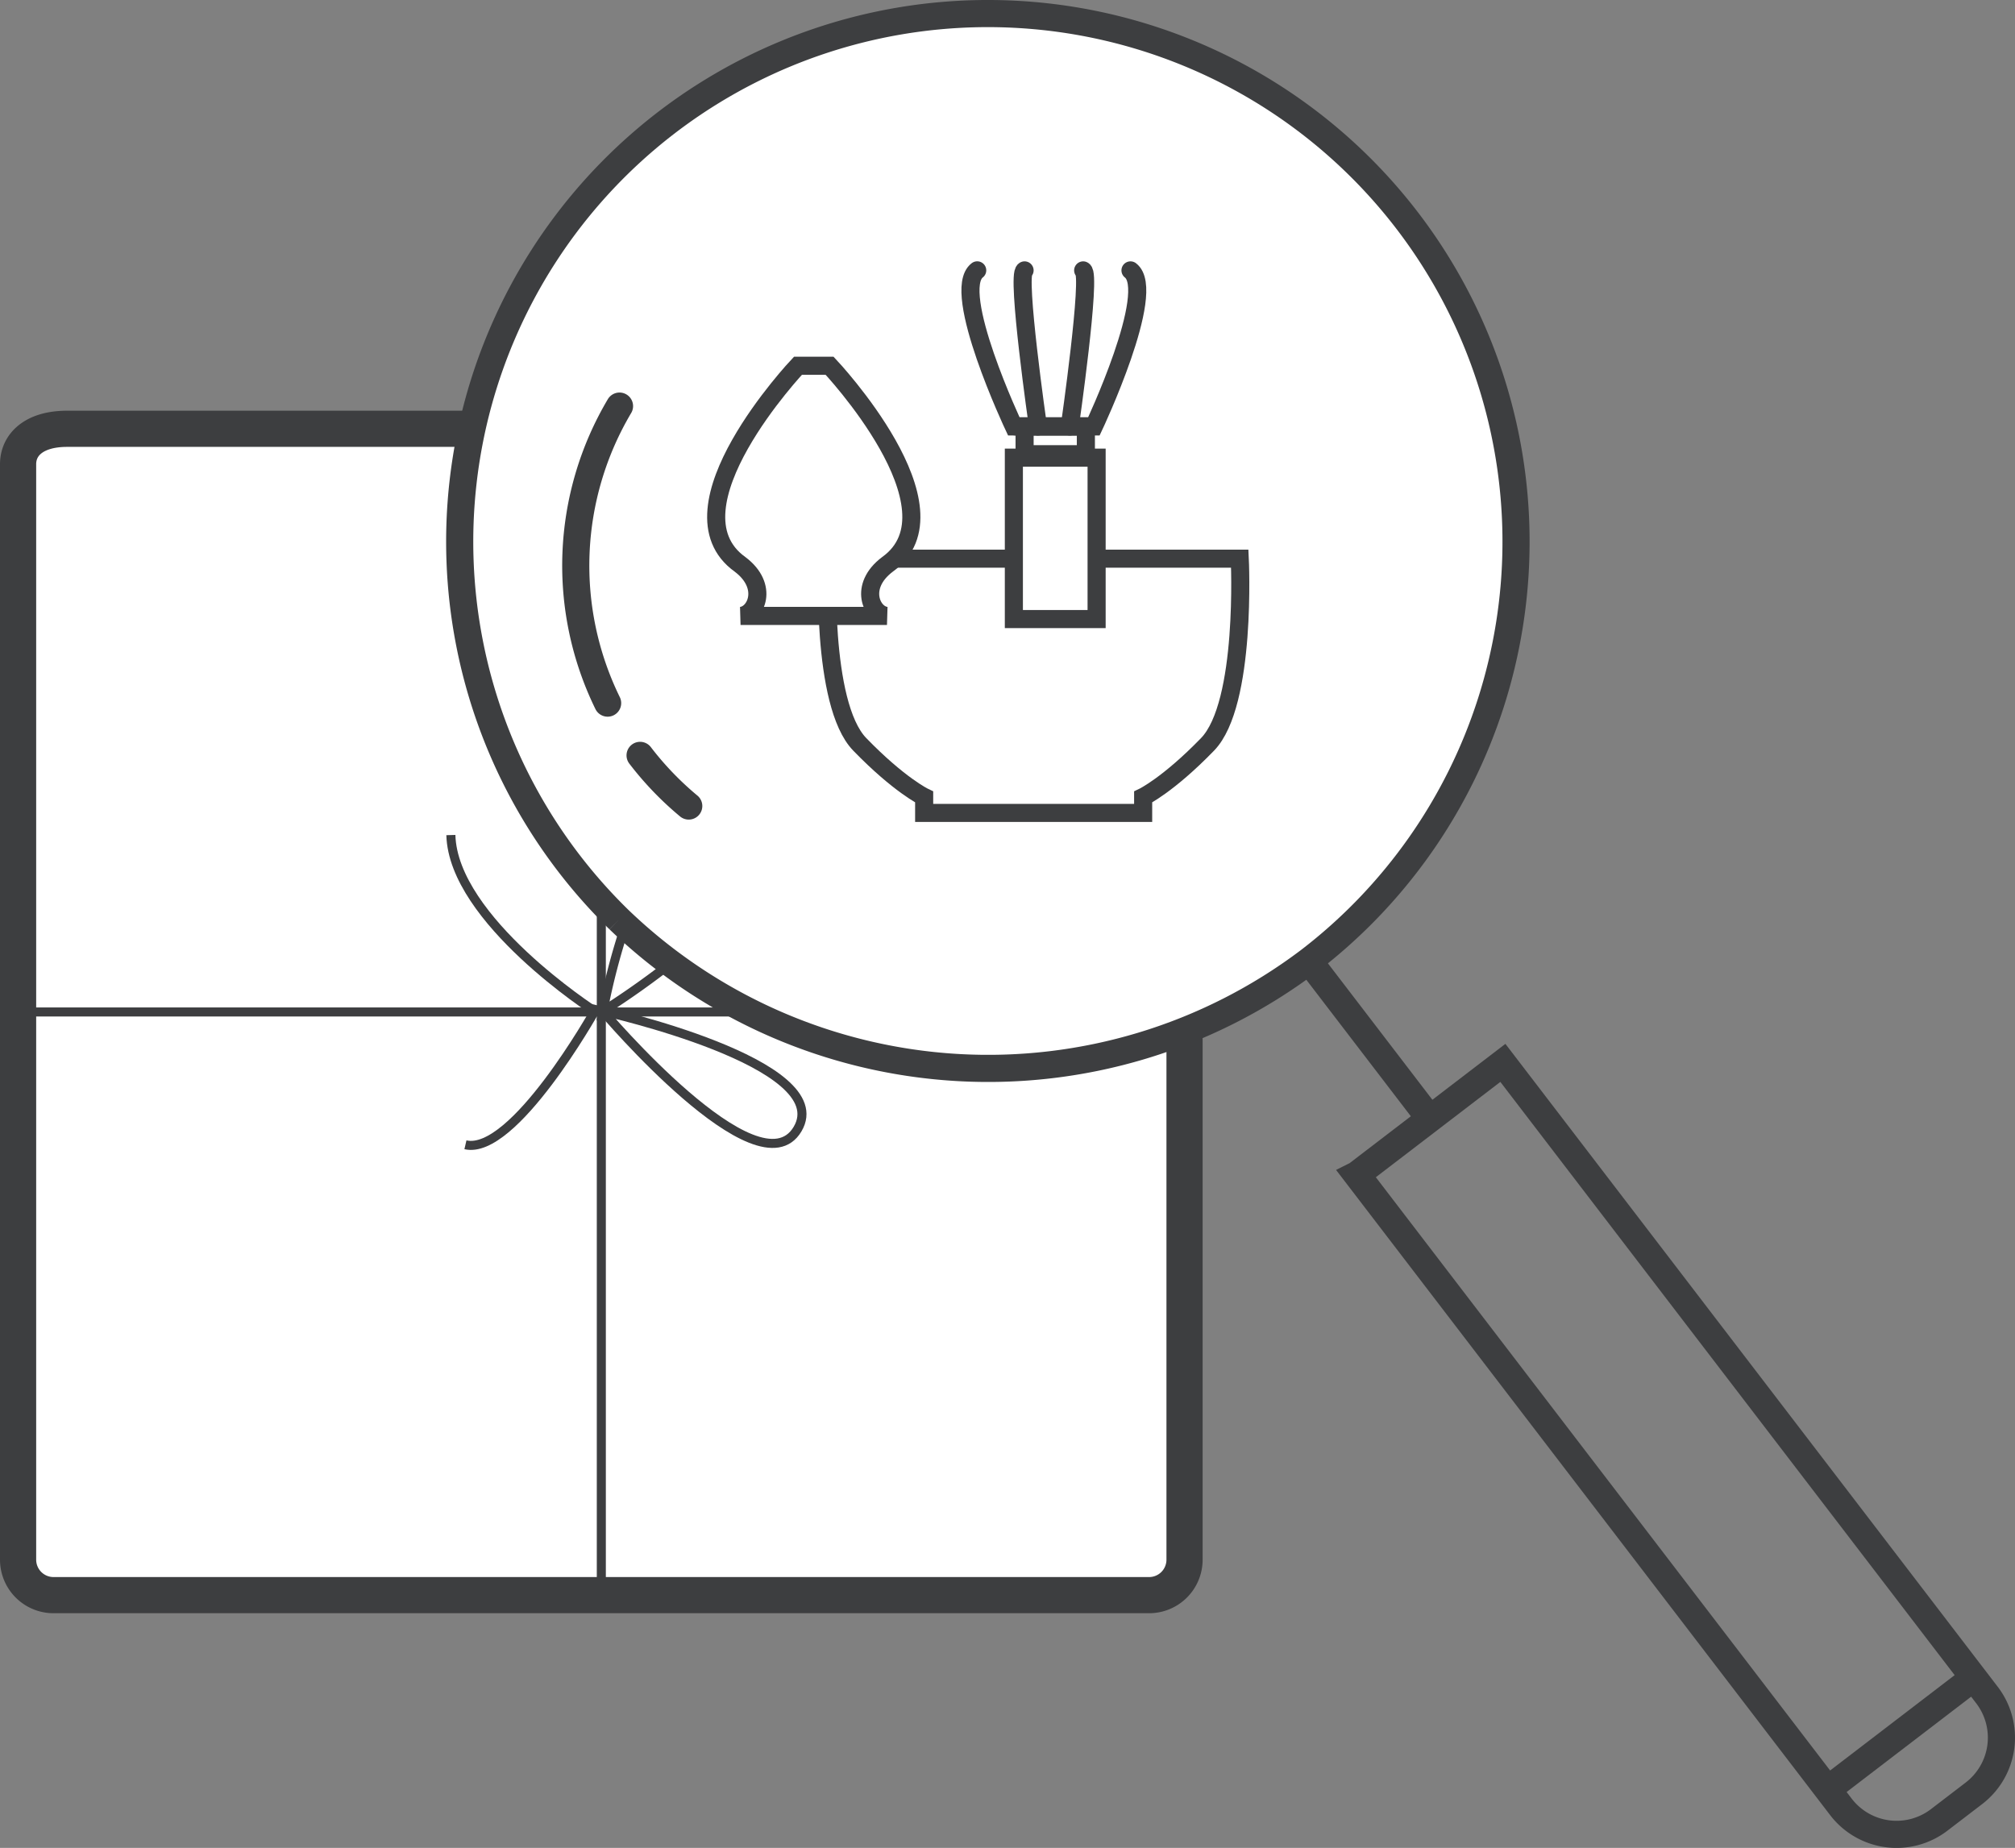 <svg id="Layer_1" data-name="Layer 1" xmlns="http://www.w3.org/2000/svg" viewBox="0 0 222.802 204.343">
  <rect x="0" y="0" width="222.802" height="204.343" fill="#808080" stroke="none"/>
  <defs>
    <style>
      .cls-1, .cls-2, .cls-4, .cls-6, .cls-7, .cls-9 {
        fill: none;
      }

      .cls-1, .cls-2, .cls-3, .cls-4, .cls-5, .cls-6, .cls-7, .cls-8, .cls-9 {
        stroke: #3d3e40;
        stroke-miterlimit: 10;
      }

      .cls-1, .cls-8, .cls-9 {
        stroke-width: 2px;
      }

      .cls-2, .cls-3 {
        stroke-width: 4px;
      }

      .cls-3, .cls-5, .cls-8 {
        fill: #fff;
      }

      .cls-3, .cls-7, .cls-9 {
        stroke-linecap: round;
      }

      .cls-5, .cls-6, .cls-7 {
        stroke-width: 3px;
      }
    </style>
  </defs>
  <title>5418b19e-7410-44c9-8cd2-0b6dc9bc89c8</title>
  <path class="cls-1" d="M132.551,99.831V39.98s1.28-1.7-.221-2.5c0,0,4.584-12.586-2.554-14.2"/>
  <g>
    <path class="cls-2" d="M94.89,69.1"/>
    <path class="cls-3" d="M130.977,115.03v57.442a3.921,3.921,0,0,1-3.921,3.921H5.921A3.921,3.921,0,0,1,2,172.472V51.338c0-2.166,1.756-3.921,5.421-3.921H51.464"/>
    <line class="cls-4" x1="66.489" y1="99.78" x2="66.489" y2="176.015"/>
    <path class="cls-4" d="M66.489,176.015"/>
    <line class="cls-4" x1="2.378" y1="111.905" x2="82.648" y2="111.905"/>
    <path class="cls-4" d="M65.754,111.819s-15.65-10.08-15.9-19.477"/>
    <path class="cls-4" d="M77.771,89.894"/>
    <path class="cls-4" d="M74.82,106.006a94.978,94.978,0,0,1-8.148,5.812,75.1,75.1,0,0,1,2.415-9.294"/>
    <path class="cls-4" d="M65.754,111.819s-8.973,16.009-14.29,14.772"/>
    <path class="cls-4" d="M66.672,111.819s25.842,5.746,21.514,13.041S66.672,111.819,66.672,111.819Z"/>
  </g>
  <g>
    <path class="cls-5" d="M68.441,101.694a58.4,58.4,0,1,1,76.3,4.569,58.888,58.888,0,0,1-76.3-4.569"/>
    <path class="cls-6" d="M177.051,113.847h20.34a0,0,0,0,1,0,0v88.046a7.75,7.75,0,0,1-7.75,7.75H184.8a7.75,7.75,0,0,1-7.75-7.75V113.847a0,0,0,0,1,0,0Z" transform="translate(-59.761 147.149) rotate(-37.442)"/>
    <line class="cls-6" x1="144.738" y1="106.264" x2="158.101" y2="123.715"/>
    <line class="cls-6" x1="202.084" y1="197.882" x2="218.233" y2="185.516"/>
  </g>
  <path class="cls-7" d="M67.186,77.751A34.579,34.579,0,0,1,68.5,44.907"/>
  <path class="cls-7" d="M76.155,89.131a34.63,34.63,0,0,1-5.379-5.6"/>
  <path class="cls-8" d="M137.083,61.778H91.508s-.8,16.041,3.559,20.536,7.119,5.817,7.119,5.817v1.763H126.4V88.131s2.759-1.322,7.119-5.817S137.083,61.778,137.083,61.778Z"/>
  <g>
    <path class="cls-8" d="M91.731,40.446h-3.5s-14.952,15.839-6.4,21.964c3.225,2.429,1.759,5.6.053,5.7H98.074c-1.706-.106-3.172-3.273.053-5.7C106.683,56.285,91.731,40.446,91.731,40.446Z"/>
    <rect class="cls-8" x="112.105" y="50.608" width="9.149" height="17.849"/>
    <rect class="cls-1" x="113.291" y="47.155" width="6.776" height="3.072"/>
    <path class="cls-9" d="M120.793,47.155H112.1s-7.059-14.96-4.048-17.26"/>
    <path class="cls-1" d="M113.289,47.155"/>
    <path class="cls-9" d="M110.229,29.9"/>
    <path class="cls-9" d="M113.289,29.9c-.938.413,1.481,17.26,1.481,17.26"/>
    <path class="cls-1" d="M115.609,47.155"/>
    <path class="cls-9" d="M115.609,29.9"/>
    <path class="cls-1" d="M118.586,47.155"/>
    <path class="cls-9" d="M120.067,29.9"/>
    <path class="cls-9" d="M112.264,47.155h8.688S128.012,32.2,125,29.9"/>
    <path class="cls-9" d="M119.768,29.9c.938.413-1.481,17.26-1.481,17.26"/>
  </g>
</svg>

